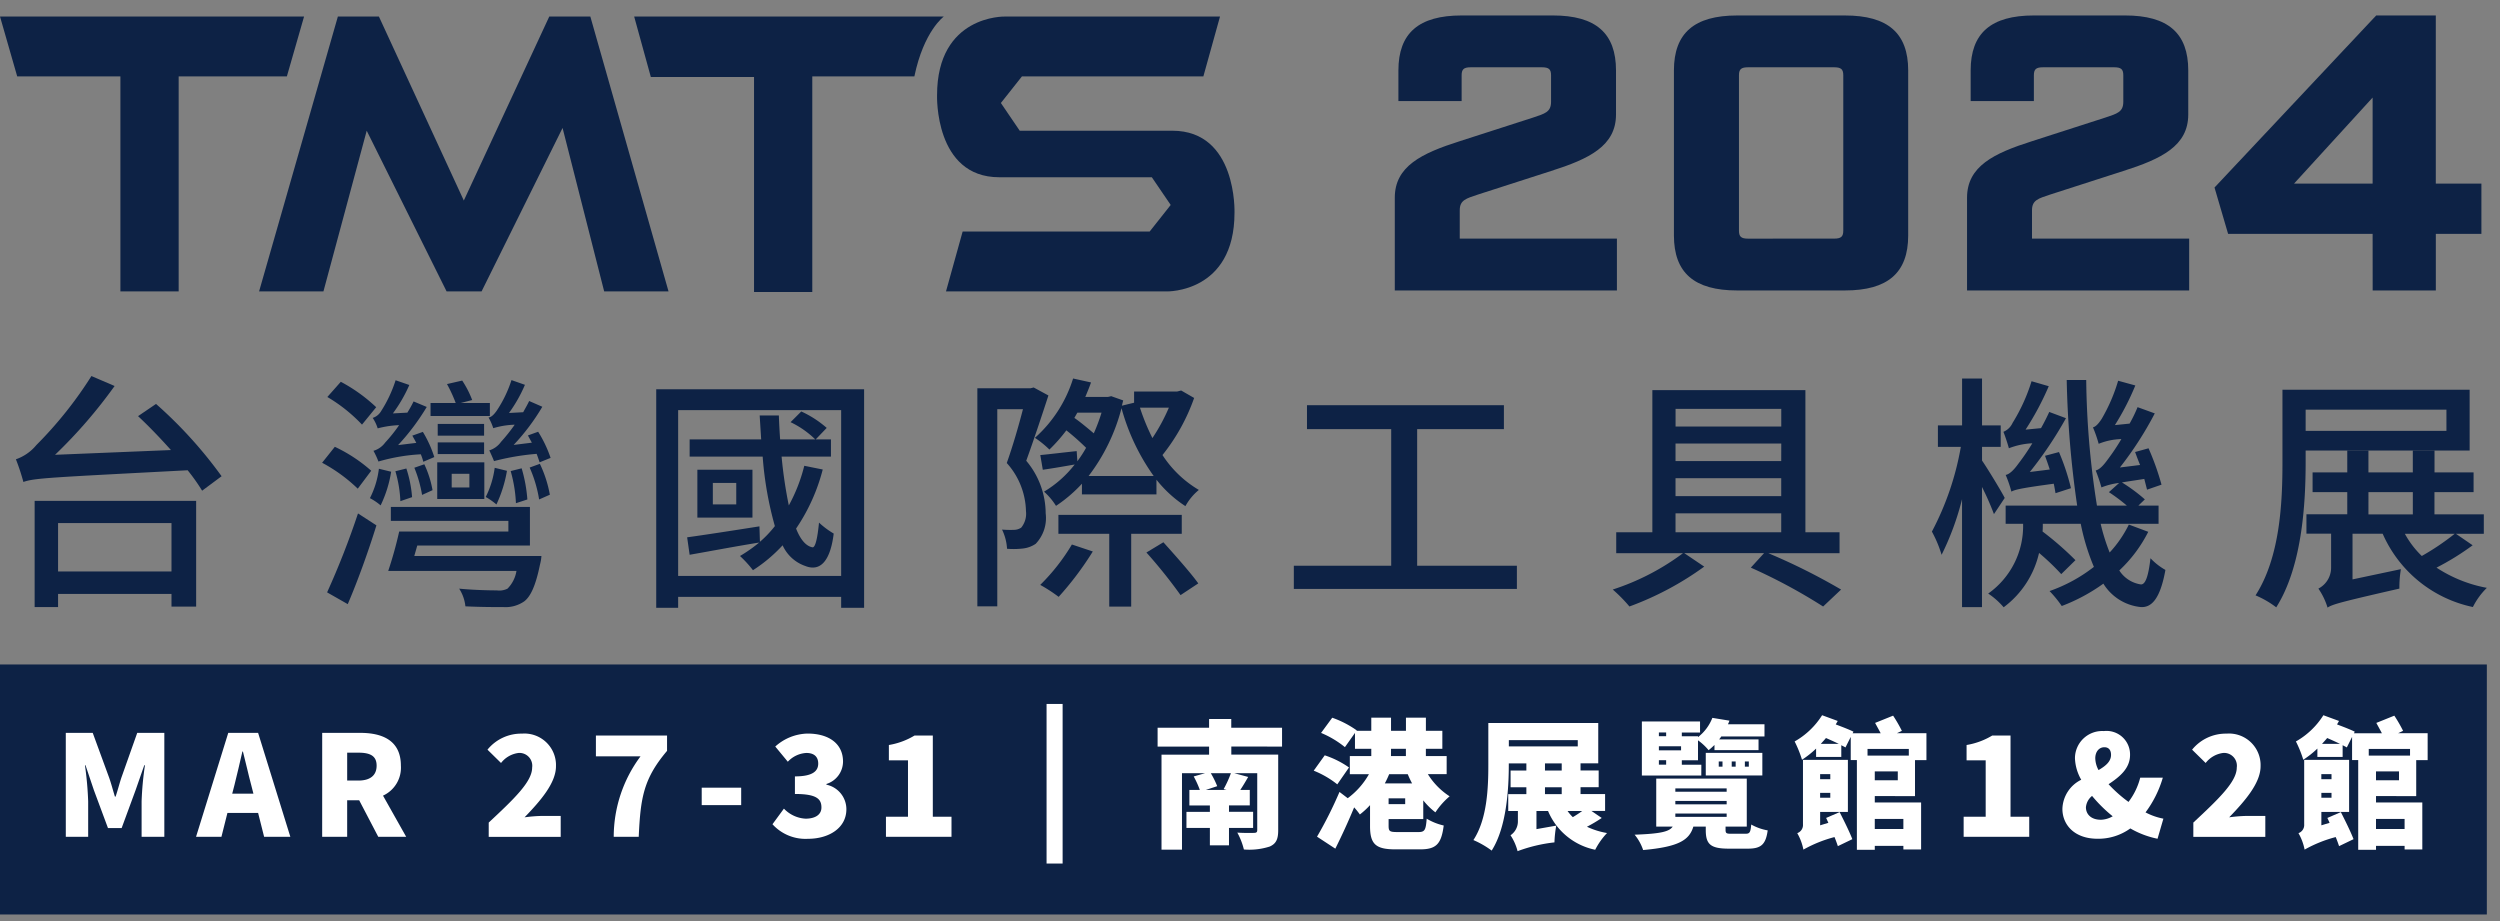 <svg xmlns="http://www.w3.org/2000/svg" width="190" height="70" viewBox="0 0 190 70">
  <rect x="0" y="0" width="190" height="70" fill="#808080" stroke="none"/>
  <g id="TMTS_2024_tw_logo" transform="translate(-320 -24)">
    <rect id="矩形_188" data-name="矩形 188" width="190" height="70" transform="translate(320 24)" fill="#fff" opacity="0"/>
    <g id="组_675" data-name="组 675" transform="translate(0 -4)">
      <g id="组_439" data-name="组 439" transform="translate(321.208 56.578)">
        <path id="路径_1343" data-name="路径 1343" d="M387.5,190.895a33.336,33.336,0,0,1,4.983,5.494l-1.479,1.1a14.766,14.766,0,0,0-1.1-1.553c-10.42.548-11.632.587-12.484.89a16.425,16.425,0,0,0-.569-1.724,3.489,3.489,0,0,0,1.553-1.08,30.357,30.357,0,0,0,4.187-5.247l1.761.757a37.266,37.266,0,0,1-4.527,5.229l8.809-.361c-.814-.91-1.686-1.819-2.5-2.577Zm-9.226,7.369h12.275V206.3h-1.874v-.965h-8.62v1h-1.781Zm1.781,1.687v3.674h8.62v-3.674Z" transform="translate(-376.85 -188.774)" fill="#0d2245"/>
        <path id="路径_1344" data-name="路径 1344" d="M397.686,197.269a12.114,12.114,0,0,0-2.709-1.971l.966-1.212a11.613,11.613,0,0,1,2.765,1.819Zm-2.33,7.88a61.632,61.632,0,0,0,2.348-6l1.4.909c-.606,1.951-1.42,4.224-2.179,5.985Zm2.652-12.749a12,12,0,0,0-2.634-2.1l1.023-1.155a12.29,12.29,0,0,1,2.69,1.932Zm2.216,3.581a9.2,9.2,0,0,1-.8,2.557,4.334,4.334,0,0,0-.814-.549,6.722,6.722,0,0,0,.682-2.235Zm2.443-.757a3.788,3.788,0,0,0-.19-.569,14.192,14.192,0,0,0-3.22.55,5.979,5.979,0,0,0-.379-.815,1.676,1.676,0,0,0,.891-.625,11.66,11.66,0,0,0,1.06-1.325,7.49,7.49,0,0,0-1.629.245,3.026,3.026,0,0,0-.379-.795,1.137,1.137,0,0,0,.625-.493,9.947,9.947,0,0,0,1.117-2.369l1.042.361a11.088,11.088,0,0,1-1.25,2.159l1.1-.058a9.087,9.087,0,0,0,.474-.852l1,.419a17.315,17.315,0,0,1-2.179,2.9l1.383-.169c-.095-.191-.208-.38-.3-.551l.8-.284a8.784,8.784,0,0,1,.87,1.913Zm8.979,7.16a3.57,3.57,0,0,1-.113.662c-.322,1.573-.7,2.406-1.194,2.785a2.491,2.491,0,0,1-1.573.437c-.567,0-1.723,0-2.9-.058a3.027,3.027,0,0,0-.474-1.344c1.156.113,2.387.132,2.86.132a1.381,1.381,0,0,0,.815-.132,2.466,2.466,0,0,0,.68-1.344H400a29.676,29.676,0,0,0,.833-2.994h8.3v-.814H400.2v-1.06h10.57v2.936h-8.562l-.227.795Zm-10.721-4.167a9.514,9.514,0,0,0-.379-2.274l.833-.208a9.185,9.185,0,0,1,.435,2.177Zm1.649-.474a9.682,9.682,0,0,0-.588-2.066l.758-.264a7.821,7.821,0,0,1,.625,1.969Zm5.152-6h-4.509v-.986h1.913a10.7,10.7,0,0,0-.663-1.439l1.156-.266a7.4,7.4,0,0,1,.759,1.479l-.872.226h2.216Zm-4,3.523h3.579v2.785h-3.579Zm3.561-2.027h-3.524v-.89h3.524Zm-3.524.511h3.524v.891h-3.524Zm1.062,3.429h1.344v-1.041h-1.344Zm4.2-1.268a9.908,9.908,0,0,1-.8,2.557,5.151,5.151,0,0,0-.814-.569,6.888,6.888,0,0,0,.682-2.217Zm2.482-.645c-.057-.171-.132-.4-.227-.644a18.654,18.654,0,0,0-3.239.551c-.058-.151-.246-.588-.359-.815a1.729,1.729,0,0,0,.89-.644,13.559,13.559,0,0,0,1.041-1.307,6.2,6.2,0,0,0-1.629.264,4.25,4.25,0,0,0-.359-.814c.208-.019.4-.208.606-.492a9.27,9.27,0,0,0,1.138-2.349l1.022.359a10.754,10.754,0,0,1-1.212,2.14l1.08-.057c.151-.285.322-.567.454-.852l1,.437a16.234,16.234,0,0,1-2.179,2.9l1.384-.171c-.095-.171-.209-.379-.3-.549l.777-.282a9.325,9.325,0,0,1,.946,1.987Zm-1.8,3.107a10.535,10.535,0,0,0-.4-2.443l.834-.209a11.124,11.124,0,0,1,.435,2.367Zm1.819-2.993a9.075,9.075,0,0,1,.758,2.348l-.815.359a9.836,9.836,0,0,0-.719-2.424Z" transform="translate(-371.704 -188.707)" fill="#0d2245"/>
        <path id="路径_1345" data-name="路径 1345" d="M430.554,189.556v16.613h-1.744v-.833H416.421v.833h-1.666V189.556Zm-1.744,14.188v-12.6H416.421v12.6Zm-1.4-8.088a14.343,14.343,0,0,1-2.026,4.49c.322.815.738,1.326,1.231,1.42.227.077.4-.7.511-1.874a6.36,6.36,0,0,0,1.118.833c-.266,2.159-1.06,2.9-2.159,2.464a2.942,2.942,0,0,1-1.724-1.573,11.366,11.366,0,0,1-2.254,1.894,8.667,8.667,0,0,0-.985-1.08,11.1,11.1,0,0,0,1.458-1.023c-1.856.3-3.769.664-5.286.93l-.189-1.327c1.383-.189,3.447-.511,5.494-.833l.037,1.175a8.337,8.337,0,0,0,1.136-1.194,26.581,26.581,0,0,1-.927-5.284h-5.551v-1.307h5.437c-.037-.606-.076-1.213-.113-1.818h1.458c.018.6.056,1.231.095,1.818h2.67a6.986,6.986,0,0,0-1.876-1.308l.814-.814a7.944,7.944,0,0,1,1.933,1.25l-.835.872h1.157v1.307h-3.751a33.852,33.852,0,0,0,.549,3.713,12.527,12.527,0,0,0,1.175-3.012Zm-5.341.018v3.637h-4.187v-3.637Zm-1.232,1.005h-1.779v1.629h1.779Z" transform="translate(-366.09 -188.552)" fill="#0d2245"/>
        <path id="路径_1346" data-name="路径 1346" d="M439.166,190.21c-.512,1.571-1.136,3.447-1.686,4.962a6.24,6.24,0,0,1,1.478,4,2.832,2.832,0,0,1-.759,2.311,2.15,2.15,0,0,1-.985.359,6.134,6.134,0,0,1-1.193.019,3.824,3.824,0,0,0-.379-1.458,7.8,7.8,0,0,0,.927.019.991.991,0,0,0,.532-.171,1.674,1.674,0,0,0,.359-1.249A5.641,5.641,0,0,0,436,195.343c.454-1.268.909-2.841,1.231-4.092h-1.951v14.984h-1.515V189.66h4.053l.229-.058Zm2.2,5a9.421,9.421,0,0,0,.663-1.022,17.952,17.952,0,0,0-1.5-1.328,12.21,12.21,0,0,1-1.288,1.46,7.53,7.53,0,0,0-1.1-.891,10.008,10.008,0,0,0,2.9-4.509l1.363.3c-.132.379-.284.738-.435,1.1h1.724l.247-.056.909.322-.1.4.928-.226v-.852h3.278l.3-.076.985.567a14.765,14.765,0,0,1-2.406,4.338,8.366,8.366,0,0,0,2.765,2.652,4.215,4.215,0,0,0-1.022,1.231,9.184,9.184,0,0,1-2.2-2.008v1.117h-5.664v-.813a10.734,10.734,0,0,1-1.971,1.684,4.9,4.9,0,0,0-.909-1.08,8.438,8.438,0,0,0,2.33-2.064c-.87.152-1.629.284-2.424.4l-.19-1.117c.8-.076,1.686-.189,2.765-.3Zm1.173,6.857a23.978,23.978,0,0,1-2.595,3.448,11.919,11.919,0,0,0-1.4-.909,15.235,15.235,0,0,0,2.406-3.07Zm2.918-1.345v5.532h-1.668v-5.532h-3.864v-1.439H449.3v1.439Zm-4.092-9.207-.228.4c.493.341,1.023.795,1.478,1.173a13.839,13.839,0,0,0,.588-1.573Zm5.8,4.813a16.2,16.2,0,0,1-2.444-5.153,14.385,14.385,0,0,1-2.5,5.153Zm-1.043-5.191a16.446,16.446,0,0,0,.948,2.31,14.219,14.219,0,0,0,1.25-2.31Zm1.781,10.229c.872.967,2.084,2.331,2.652,3.126l-1.346.89a38.77,38.77,0,0,0-2.595-3.238Z" transform="translate(-360.694 -188.732)" fill="#0d2245"/>
        <path id="路径_1347" data-name="路径 1347" d="M469.453,202.7v1.763H452.5V202.7H459.9v-10.38h-6.4V190.5h14.966v1.819h-6.593V202.7Z" transform="translate(-355.377 -188.284)" fill="#0d2245"/>
        <path id="路径_1348" data-name="路径 1348" d="M483.2,202a46.7,46.7,0,0,1,5.532,2.765l-1.365,1.288a41.8,41.8,0,0,0-5.494-2.955l1.005-1.1h-6.062l1.515,1.023a23.246,23.246,0,0,1-5.684,3.03,11.454,11.454,0,0,0-1.268-1.288A18.355,18.355,0,0,0,476.719,202h-5.076v-1.592h2.746v-10.8h11.632v10.8h2.595V202Zm-7.047-10.968v1.344h8.033v-1.344Zm8.033,2.633H476.15V195h8.033ZM476.15,196.3v1.365h8.033V196.3Zm0,4.111h8.033v-1.439H476.15Z" transform="translate(-350.018 -188.536)" fill="#0d2245"/>
        <path id="路径_1349" data-name="路径 1349" d="M494.987,199.227a20.146,20.146,0,0,0-.909-2.064v9.131h-1.516v-8.2a20.8,20.8,0,0,1-1.553,4.225,9.066,9.066,0,0,0-.738-1.763,21.708,21.708,0,0,0,2.2-6.441h-1.743v-1.629h1.837v-3.561h1.516v3.561h1.42v1.629h-1.42v1.041c.435.627,1.5,2.388,1.724,2.842Zm11.727,1.345a10.464,10.464,0,0,1-2.2,2.936,2.347,2.347,0,0,0,1.629,1.06c.359.039.587-.645.74-1.989a4.761,4.761,0,0,0,1.136.89c-.4,2.217-1.061,2.862-1.856,2.823a3.776,3.776,0,0,1-2.86-1.781,13.694,13.694,0,0,1-3.163,1.7,8.393,8.393,0,0,0-.928-1.136,11.817,11.817,0,0,0,3.371-1.838,16.862,16.862,0,0,1-1-3.276H498.7c0,.189,0,.4-.019.587a23.918,23.918,0,0,1,2.5,2.179l-1.08,1.06a17.911,17.911,0,0,0-1.686-1.61,7.111,7.111,0,0,1-2.69,4.13,5.633,5.633,0,0,0-1.175-1.042,6.28,6.28,0,0,0,2.652-5.3h-1.326v-1.384h5.436a76.192,76.192,0,0,1-.795-9.547H502a64.392,64.392,0,0,0,.815,9.547h2.274a13.642,13.642,0,0,0-1.365-1.023l.777-.7a5.3,5.3,0,0,0-1.344.34,13.081,13.081,0,0,0-.437-1.288c.3-.076.588-.379.928-.852a15.858,15.858,0,0,0,1.023-1.534,4.948,4.948,0,0,0-1.724.359,9.911,9.911,0,0,0-.435-1.249c.227-.058.435-.3.662-.644a12.919,12.919,0,0,0,1.251-2.9l1.307.359a19.417,19.417,0,0,1-1.553,3.013l1.118-.114a10.869,10.869,0,0,0,.606-1.25l1.307.474a26.359,26.359,0,0,1-2.651,4.111l1.534-.19c-.134-.322-.266-.682-.379-.985l1.022-.284a19.825,19.825,0,0,1,.986,2.765l-1.1.379c-.056-.227-.132-.511-.209-.815-.719.114-1.268.191-1.7.266a12.635,12.635,0,0,1,1.742,1.288l-.493.474h1.536v1.384h-4.4a14.993,14.993,0,0,0,.683,2.179,8.826,8.826,0,0,0,1.458-2.123Zm-7.047-2.936c-.039-.209-.076-.454-.134-.719-2.519.339-2.954.453-3.22.6a9.166,9.166,0,0,0-.435-1.268c.3-.058.625-.38.965-.853a16.264,16.264,0,0,0,1.06-1.553,5.669,5.669,0,0,0-1.781.379c-.074-.285-.284-.928-.416-1.25a1.317,1.317,0,0,0,.7-.682,13.481,13.481,0,0,0,1.439-3.163l1.308.379a21.584,21.584,0,0,1-1.763,3.3l1.175-.114c.227-.4.435-.814.625-1.23l1.27.474a29.069,29.069,0,0,1-2.747,4.09l1.515-.189c-.113-.361-.245-.72-.359-1.043l1.061-.284a17.329,17.329,0,0,1,.91,2.746Z" transform="translate(-344.655 -188.732)" fill="#0d2245"/>
        <path id="路径_1350" data-name="路径 1350" d="M513.237,194.208v.89c0,3.239-.284,7.938-2.235,11.026a7.109,7.109,0,0,0-1.573-.91c1.876-2.917,2.046-7.1,2.046-10.116v-5.513H525.7v4.623Zm0-3.107v1.61h10.7V191.1Zm12.692,10.306a19.933,19.933,0,0,1-2.746,1.7,10.394,10.394,0,0,0,3.826,1.535,5.429,5.429,0,0,0-1.061,1.458,9.658,9.658,0,0,1-6.857-5.571H516.8V204l3.676-.778a8.376,8.376,0,0,0-.114,1.478c-4.47,1.022-5.076,1.193-5.456,1.44v.018a5.187,5.187,0,0,0-.7-1.458,1.787,1.787,0,0,0,.966-1.573v-2.6h-1.875v-1.476H516.4V197.37h-2.635v-1.5H516.4v-1.648h1.609v1.648h3.373v-1.648h1.649v1.648H526v1.5h-2.973v1.687h3.75v1.476h-2.121Zm-7.919-2.349h3.373V197.37H518.01Zm2.767,1.476a6.972,6.972,0,0,0,1.288,1.687,19.071,19.071,0,0,0,2.5-1.687Z" transform="translate(-339.216 -188.544)" fill="#0d2245"/>
      </g>
      <g id="组_453" data-name="组 453" transform="translate(320 29.176)">
        <g id="组_451" data-name="组 451" transform="translate(106.004)">
          <path id="路径_1385" data-name="路径 1385" d="M458.476,178.168c0-2.389,2.025-3.374,4.942-4.3l5.56-1.791c.894-.3,1.374-.419,1.374-1.194v-2.03c0-.448-.172-.6-.687-.6h-5.423c-.515,0-.686.149-.686.6v1.969h-4.805v-2.329c0-2.836,1.544-4.179,4.805-4.179h6.933c3.26,0,4.8,1.343,4.8,4.179v3.344c0,2.388-2.025,3.374-4.942,4.3l-5.56,1.791c-.892.3-1.374.417-1.374,1.194v2.15h11.945v3.94H458.476Z" transform="translate(-458.476 -164.315)" fill="#0d2245"/>
          <path id="路径_1386" data-name="路径 1386" d="M475,181.033V168.494c0-2.836,1.544-4.179,4.8-4.179h8.2c3.261,0,4.805,1.343,4.805,4.179v12.539c0,2.836-1.545,4.18-4.805,4.18h-8.2C476.543,185.214,475,183.869,475,181.033Zm12.184.24c.515,0,.687-.15.687-.6V168.853c0-.448-.172-.6-.687-.6h-6.555c-.515,0-.686.149-.686.6v11.823c0,.447.171.6.686.6Z" transform="translate(-453.786 -164.315)" fill="#0d2245"/>
          <path id="路径_1387" data-name="路径 1387" d="M492.351,178.168c0-2.389,2.025-3.374,4.942-4.3l5.56-1.791c.894-.3,1.374-.419,1.374-1.194v-2.03c0-.448-.172-.6-.687-.6h-5.423c-.515,0-.686.149-.686.6v1.969h-4.805v-2.329c0-2.836,1.544-4.179,4.805-4.179h6.933c3.26,0,4.8,1.343,4.8,4.179v3.344c0,2.388-2.025,3.374-4.942,4.3l-5.56,1.791c-.892.3-1.374.417-1.374,1.194v2.15h11.945v3.94H492.351Z" transform="translate(-448.86 -164.315)" fill="#0d2245"/>
          <path id="路径_1388" data-name="路径 1388" d="M519.016,180.914H508.033L507,177.391l12.287-13.076h4.531v12.778h3.466v3.821H523.82v4.3h-4.8Zm0-3.821v-6.539l-5.972,6.539Z" transform="translate(-444.701 -164.315)" fill="#0d2245"/>
        </g>
        <g id="组_452" data-name="组 452" transform="translate(0 0.083)">
          <path id="路径_1389" data-name="路径 1389" d="M377.217,168.928l-1.307-4.549h23.108l-1.307,4.549h-8.223v16.341H385.06V168.928Z" transform="translate(-375.909 -164.38)" fill="#0d2245"/>
          <path id="路径_1390" data-name="路径 1390" d="M416.422,164.38H413.3l-6.494,13.982-6.452-13.982h-3.12l-5.988,20.889h4.891l3.289-12.214,6.072,12.214h2.657l6.156-12.424,3.163,12.424h4.891Z" transform="translate(-371.556 -164.38)" fill="#0d2245"/>
          <path id="路径_1391" data-name="路径 1391" d="M449.263,173.056h-11.6l-1.433-2.107,1.6-2.021h13.789l1.265-4.549h-16.36s-5.144-.127-5.144,5.98c0,0-.212,6.233,4.722,6.233h11.6l1.434,2.106-1.6,2.022H433.323l-1.265,4.549h16.783s5.144.126,5.144-5.98C453.985,179.289,454.2,173.056,449.263,173.056Z" transform="translate(-360.163 -164.38)" fill="#0d2245"/>
          <path id="路径_1392" data-name="路径 1392" d="M413.45,164.38l1.266,4.591h7.843v16.341h4.428V168.929h7.758c.716-3.454,2.235-4.549,2.235-4.549Z" transform="translate(-365.253 -164.38)" fill="#0d2245"/>
        </g>
      </g>
      <rect id="矩形_184" data-name="矩形 184" width="189" height="19" transform="translate(320 78.5)" fill="#0d2245"/>
      <g id="组_554" data-name="组 554" transform="translate(-412.736 -42.841)">
        <path id="路径_1520" data-name="路径 1520" d="M822.056,125.36h1.22v12.129h-1.22Z" transform="translate(-9.781 -1.019)" fill="#fff"/>
        <path id="路径_1521" data-name="路径 1521" d="M837.205,127.616v.615h3.563v5.746c0,.7-.17,1.028-.646,1.24a5.1,5.1,0,0,1-1.962.223,5.157,5.157,0,0,0-.5-1.283c.434.032,1.1.032,1.261.021.191,0,.254-.053.254-.212v-4.325h-1.749l1.061.286c-.212.37-.414.71-.6.986h.721v1.177h-1.58v.488h1.834V133.8h-1.834v1.325h-1.452V133.8h-1.781v-1.219h1.781v-.488h-1.558v-1.177h.795a7.236,7.236,0,0,0-.467-1.028l.859-.244h-1.749v5.81H831.9v-7.22h3.616v-.615h-3.913v-1.431h3.913v-.667h1.685v.667h3.86v1.431Zm-.583,3.234a8.247,8.247,0,0,0,.552-1.208h-1.527a7.023,7.023,0,0,1,.487.986l-.869.286h1.58Z" transform="translate(-10.889 -0.038)" fill="#fff"/>
        <path id="路径_1522" data-name="路径 1522" d="M846.816,130.477a7.1,7.1,0,0,0-1.792-1.04l.838-1.167a7.017,7.017,0,0,1,1.845.923Zm3.9,2.64v.509c0,.423.085.476.678.476h1.591c.477,0,.561-.148.625-1.017a4.355,4.355,0,0,0,1.294.519c-.18,1.421-.583,1.813-1.792,1.813h-1.877c-1.495,0-1.93-.392-1.93-1.77v-1.591a6.073,6.073,0,0,1-.773.711,5.517,5.517,0,0,0-.435-.541c-.435,1.061-.933,2.142-1.431,3.138l-1.39-.911a30.491,30.491,0,0,0,1.707-3.4l.626.477a5.812,5.812,0,0,0,1.612-1.824h-1.452v-1.378H849.4v-.552h-1.24v-1.208l-.764,1.081a7.3,7.3,0,0,0-1.813-1.081l.849-1.155a7.482,7.482,0,0,1,1.865.964l-.02.032H849.4v-1H850.9v1h1.134v-1h1.516v1H854.8v1.368h-1.252v.552h1.58V129.7H853.7a5.353,5.353,0,0,0,1.654,1.686,5.646,5.646,0,0,0-1.081,1.219,5.342,5.342,0,0,1-.923-.911v1.421Zm.042-3.414a7.025,7.025,0,0,1-.329.7H852.5a7.039,7.039,0,0,1-.329-.7Zm1.219,1.834h-1.261v.445h1.261Zm-1.081-3.212h1.134v-.552H850.9Z" transform="translate(-12.446 -0.025)" fill="#fff"/>
        <path id="路径_1523" data-name="路径 1523" d="M868.506,133.086a11.165,11.165,0,0,1-1.124.667,5.881,5.881,0,0,0,1.527.477,5.413,5.413,0,0,0-.9,1.272,4.965,4.965,0,0,1-3.584-2.947h-.88v1.378l1.505-.265a8.284,8.284,0,0,0-.137,1.273,11.667,11.667,0,0,0-2.8.667v.011a3.981,3.981,0,0,0-.54-1.219,1.272,1.272,0,0,0,.561-1.092v-.753H861.4v-1.283h1.378v-.52h-1.2v-1.272h1.2v-.541h-1.336v.106c0,1.9-.18,4.76-1.3,6.52a6.9,6.9,0,0,0-1.39-.8c1.061-1.611,1.135-4.028,1.135-5.725v-3.17h8.354v3.064h-1.346v.541h1.378v1.272h-1.378v.52h1.866v1.283h-1.039Zm-7.06-5.439h5.238v-.477h-5.238Zm2.746,1.834h1.272v-.541h-1.272Zm0,1.792h1.272v-.52h-1.272Zm1.718,1.283a2.832,2.832,0,0,0,.4.467c.244-.149.5-.308.71-.467Z" transform="translate(-14.038 -0.079)" fill="#fff"/>
        <path id="路径_1524" data-name="路径 1524" d="M881.052,134.231c.308,0,.371-.106.424-.7a3.885,3.885,0,0,0,1.251.445c-.149,1.092-.52,1.389-1.516,1.389h-1.431c-1.41,0-1.76-.339-1.76-1.421v-.255h-.943c-.308,1.018-1.093,1.538-3.817,1.781a3.625,3.625,0,0,0-.647-1.166c1.993-.074,2.629-.233,2.894-.615h-1.251v-3.647h6.881v3.647h-1.612v.244c0,.276.074.3.466.3Zm-3.372-4.421h-4.516V125.7h4.421v.838H876.2v.286h1.23v.065a3.436,3.436,0,0,0,1.092-1.464l1.3.212a2.955,2.955,0,0,1-.117.276h2.778v.923H879.2c-.042.074-.106.149-.159.223h2.99v.816h-3.349v-.392a5.752,5.752,0,0,1-.446.4,4.22,4.22,0,0,0-.806-.752v1.515H876.2v.339h1.484Zm-3.223-3.276v.286h.552v-.286Zm0,1.049v.308h1.686v-.308Zm0,1.4h.552v-.339h-.552Zm1.251,2.057h3.9v-.255h-3.9Zm0,.954h3.9v-.255h-3.9Zm0,.955h3.9v-.255h-3.9Zm2.312-4.866h4.3V129.8h-4.3Zm.986,1.049h.286v-.392h-.286Zm.986,0h.3v-.392h-.3Zm1,0h.3v-.392h-.3Z" transform="translate(-15.646 -0.026)" fill="#fff"/>
        <path id="路径_1525" data-name="路径 1525" d="M892.461,131.342v.488h3.52V135.4h-1.347v-.275h-2.173v.3H891.1v-6.817h-.467v-1.761l-.4.8c-.085-.053-.2-.106-.318-.17v.891H888v-.636a7.038,7.038,0,0,1-1.07.849,8.76,8.76,0,0,0-.561-1.39,5.878,5.878,0,0,0,2.088-1.993l1.187.436c-.042.084-.1.169-.149.264.477.18,1.029.392,1.347.552l-.064.117h2.131c-.139-.265-.3-.552-.424-.785l1.368-.551a10.89,10.89,0,0,1,.667,1.155l-.381.18h2.247v2.046h-.869v2.735Zm-2.672,1.219c.329.647.764,1.527.965,2.057l-1.1.53c-.064-.191-.149-.435-.255-.69a9.92,9.92,0,0,0-2.364.954,4.048,4.048,0,0,0-.467-1.251.656.656,0,0,0,.435-.668v-4.9h3.414v3.955h-2.109v1.017l.625-.19-.17-.371Zm-1.483-2.884v.382h.773v-.382Zm.773,1.792V131.1h-.773v.371Zm.647-4.093c-.308-.149-.658-.308-.976-.445-.127.158-.265.3-.392.445Zm2.183.382v.509h3.138v-.509Zm2.3,1.707h-1.749v.678h1.749Zm-1.749,3.616v.763h2.173v-.763Z" transform="translate(-17.241)" fill="#fff"/>
        <path id="路径_1526" data-name="路径 1526" d="M900.9,133.114h1.675v-4.283h-1.452v-1.167a5.511,5.511,0,0,0,1.95-.72h1.39v6.17h1.421v1.527H900.9Z" transform="translate(-18.927 -0.203)" fill="#fff"/>
        <path id="路径_1527" data-name="路径 1527" d="M909.392,132.476a2.547,2.547,0,0,1,1.431-2.215,3.523,3.523,0,0,1-.477-1.622,2.071,2.071,0,0,1,2.194-2.078,1.789,1.789,0,0,1,1.993,1.813c0,1.039-.806,1.675-1.633,2.226a10.317,10.317,0,0,0,1.516,1.346,5.133,5.133,0,0,0,.89-1.845h1.718a8.3,8.3,0,0,1-1.314,2.64,4.761,4.761,0,0,0,1.357.477l-.445,1.527a6.818,6.818,0,0,1-2.068-.785,4.15,4.15,0,0,1-2.491.785C910.294,134.745,909.392,133.674,909.392,132.476Zm2.9.827a1.912,1.912,0,0,0,.923-.265,10.83,10.83,0,0,1-1.569-1.548,1.237,1.237,0,0,0-.467.869C911.184,132.921,911.619,133.3,912.3,133.3Zm-.158-3.775c.551-.318.954-.658.954-1.155,0-.361-.17-.583-.509-.583-.382,0-.689.318-.689.849A1.966,1.966,0,0,0,912.139,129.528Z" transform="translate(-19.913 -0.159)" fill="#fff"/>
        <path id="路径_1528" data-name="路径 1528" d="M920.636,133.54c1.909-1.781,3.3-3.1,3.3-4.178a.973.973,0,0,0-1.028-1.113,2,2,0,0,0-1.336.763L920.541,128a3.3,3.3,0,0,1,2.618-1.219,2.4,2.4,0,0,1,2.587,2.48c0,1.283-1.2,2.651-2.386,3.881a11.188,11.188,0,0,1,1.294-.106h1.452v1.59h-5.471Z" transform="translate(-21.206 -0.184)" fill="#fff"/>
        <path id="路径_1529" data-name="路径 1529" d="M935.553,131.342v.488h3.519V135.4h-1.346v-.275h-2.173v.3H934.2v-6.817h-.466v-1.761l-.4.8c-.085-.053-.2-.106-.318-.17v.891h-1.919v-.636a7.078,7.078,0,0,1-1.071.849,8.742,8.742,0,0,0-.561-1.39,5.877,5.877,0,0,0,2.088-1.993l1.187.436c-.042.084-.1.169-.148.264.477.18,1.029.392,1.347.552l-.064.117H936c-.138-.265-.3-.552-.424-.785l1.368-.551a11.06,11.06,0,0,1,.667,1.155l-.381.18h2.247v2.046h-.869v2.735Zm-2.672,1.219c.329.647.764,1.527.964,2.057l-1.1.53c-.063-.191-.149-.435-.255-.69a9.92,9.92,0,0,0-2.364.954,4.048,4.048,0,0,0-.467-1.251.657.657,0,0,0,.435-.668v-4.9h3.414v3.955H931.4v1.017l.626-.19-.17-.371Zm-1.484-2.884v.382h.774v-.382Zm.774,1.792V131.1H931.4v.371Zm.646-4.093c-.307-.149-.657-.308-.975-.445-.127.158-.265.3-.393.445Zm2.184.382v.509h3.138v-.509Zm2.3,1.707h-1.749v.678H937.3Zm-1.749,3.616v.763h2.173v-.763Z" transform="translate(-22.24)" fill="#fff"/>
        <path id="路径_1531" data-name="路径 1531" d="M958.711,126.716h2.047l1.251,3.414c.16.455.287.954.436,1.431h.052c.16-.477.286-.976.435-1.431l1.209-3.414H966.2v7.9h-1.727v-2.7a23.817,23.817,0,0,1,.254-2.736h-.053l-.657,1.887-1.061,2.884h-1.039l-1.071-2.884-.635-1.887h-.043a25.98,25.98,0,0,1,.244,2.736v2.7h-1.7Z" transform="translate(-220.975 -0.177)" fill="#fff"/>
        <path id="路径_1532" data-name="路径 1532" d="M972.358,126.716h2.268l2.45,7.9h-1.993l-.456-1.813h-2.333l-.455,1.813h-1.93Zm.3,4.622h1.612l-.17-.668c-.213-.784-.414-1.728-.627-2.534h-.042c-.191.827-.4,1.749-.6,2.534Z" transform="translate(-222.274 -0.177)" fill="#fff"/>
        <path id="路径_1533" data-name="路径 1533" d="M980.755,126.716h2.894c1.687,0,3.086.583,3.086,2.491a2.336,2.336,0,0,1-1.358,2.28l1.761,3.128h-2.122l-1.451-2.778h-.912v2.778h-1.9Zm2.746,3.625c.9,0,1.39-.392,1.39-1.134s-.488-.986-1.39-.986h-.848v2.12Z" transform="translate(-223.532 -0.177)" fill="#fff"/>
        <path id="路径_1534" data-name="路径 1534" d="M995.059,133.54c1.909-1.781,3.3-3.1,3.3-4.178a.975.975,0,0,0-1.029-1.113,2,2,0,0,0-1.336.763L994.964,128a3.3,3.3,0,0,1,2.618-1.219,2.4,2.4,0,0,1,2.588,2.48c0,1.283-1.2,2.651-2.387,3.881a11.2,11.2,0,0,1,1.294-.106h1.452v1.59h-5.471Z" transform="translate(-225.18 -0.184)" fill="#fff"/>
        <path id="路径_1535" data-name="路径 1535" d="M1007.68,128.523h-3.393v-1.579h5.407v1.166c-1.781,2.109-2.015,3.531-2.153,6.531h-1.9A10.249,10.249,0,0,1,1007.68,128.523Z" transform="translate(-226.262 -0.203)" fill="#fff"/>
        <path id="路径_1536" data-name="路径 1536" d="M1013.383,131.429h3v1.325h-3Z" transform="translate(-227.317 -0.724)" fill="#fff"/>
        <path id="路径_1537" data-name="路径 1537" d="M1019.467,133.667l.87-1.187a2.452,2.452,0,0,0,1.643.764c.732,0,1.208-.3,1.208-.849,0-.646-.36-1.028-2.015-1.028v-1.336c1.346,0,1.771-.4,1.771-.976,0-.519-.318-.805-.9-.805a2.071,2.071,0,0,0-1.411.667l-.954-1.155a3.777,3.777,0,0,1,2.45-.986c1.632,0,2.7.773,2.7,2.131a1.793,1.793,0,0,1-1.262,1.7v.054a1.908,1.908,0,0,1,1.517,1.865c0,1.442-1.346,2.248-2.916,2.248A3.385,3.385,0,0,1,1019.467,133.667Z" transform="translate(-228.023 -0.184)" fill="#fff"/>
        <path id="路径_1538" data-name="路径 1538" d="M1029.223,133.114h1.675v-4.283h-1.453v-1.167a5.515,5.515,0,0,0,1.951-.72h1.389v6.17h1.42v1.527h-4.982Z" transform="translate(-229.155 -0.203)" fill="#fff"/>
      </g>
    </g>
  </g>
</svg>
